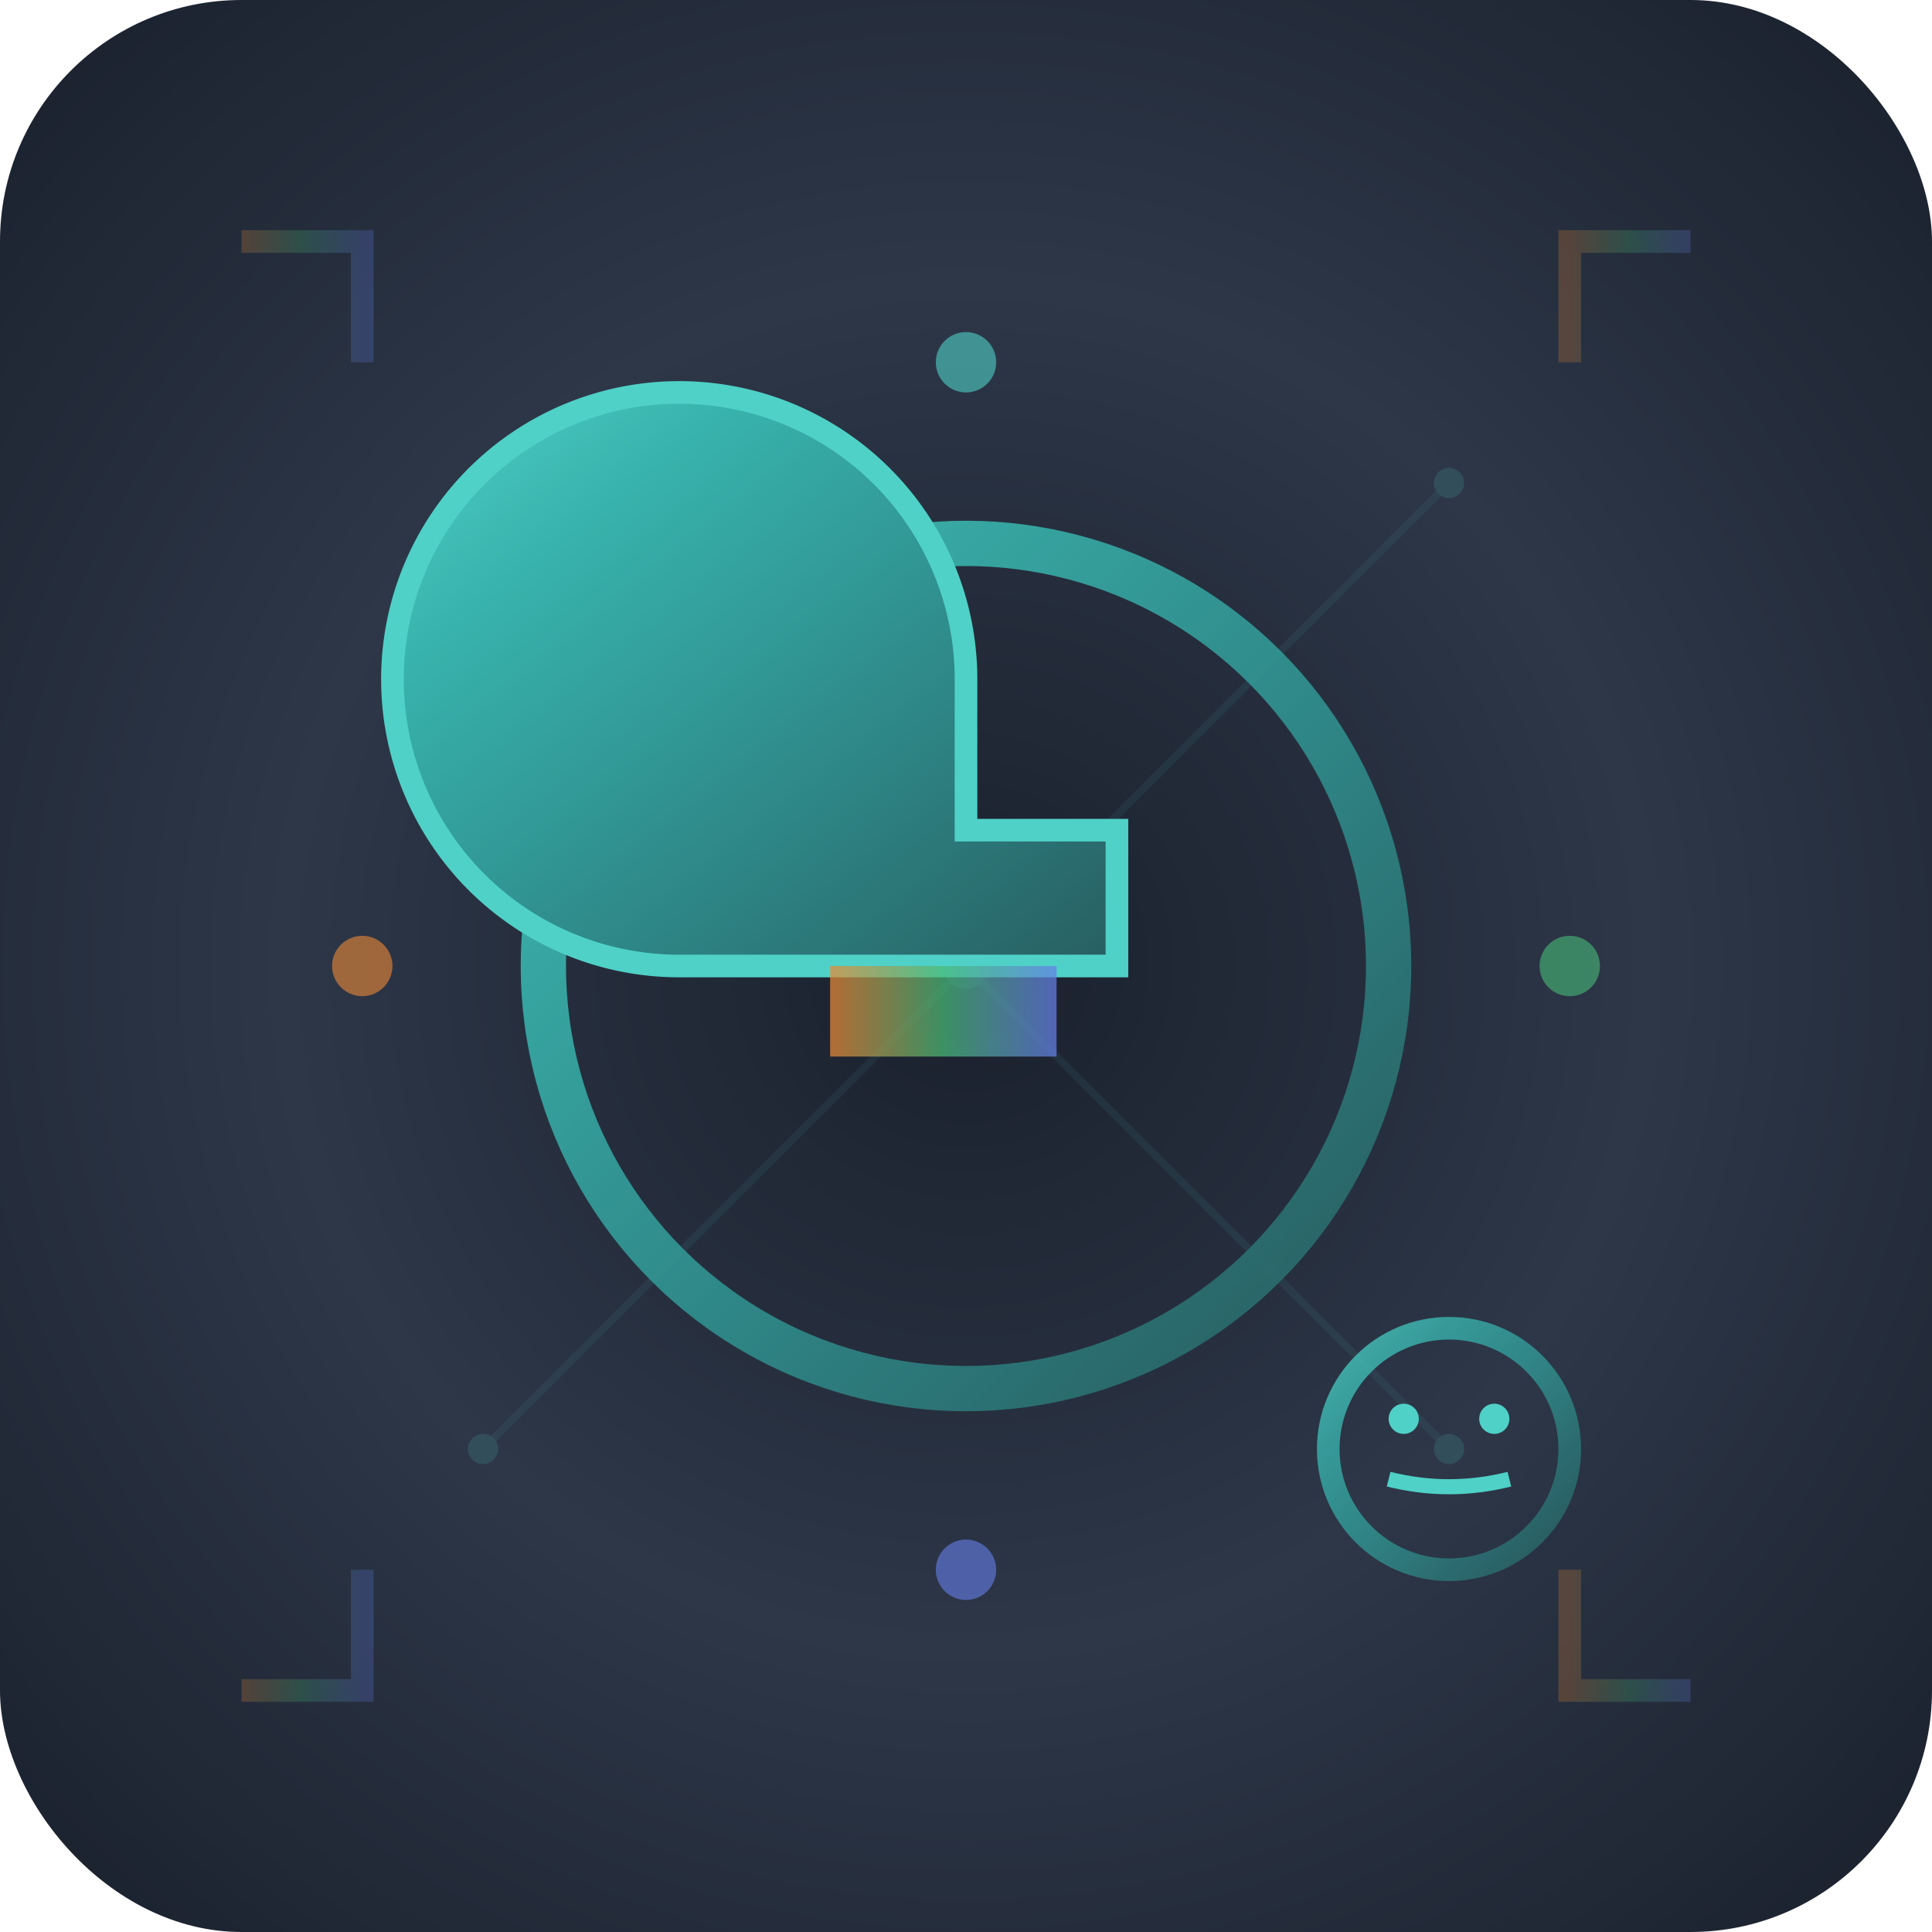 <svg width="128" height="128" viewBox="0 0 128 128" fill="none" xmlns="http://www.w3.org/2000/svg">
  <defs>
    <!-- Gradientes optimizados para Chrome Web Store -->
    <radialGradient id="bgGradient" cx="50%" cy="50%" r="70%">
      <stop offset="0%" style="stop-color:#1a202c;stop-opacity:1" />
      <stop offset="50%" style="stop-color:#2d3748;stop-opacity:1" />
      <stop offset="100%" style="stop-color:#1a202c;stop-opacity:1" />
    </radialGradient>
    
    <linearGradient id="neonGradient" x1="0%" y1="0%" x2="100%" y2="100%">
      <stop offset="0%" style="stop-color:#4fd1c7;stop-opacity:1" />
      <stop offset="25%" style="stop-color:#38b2ac;stop-opacity:1" />
      <stop offset="50%" style="stop-color:#319795;stop-opacity:1" />
      <stop offset="75%" style="stop-color:#2c7a7b;stop-opacity:1" />
      <stop offset="100%" style="stop-color:#285e61;stop-opacity:1" />
    </linearGradient>
    
    <linearGradient id="accentGradient" x1="0%" y1="0%" x2="100%" y2="0%">
      <stop offset="0%" style="stop-color:#ed8936;stop-opacity:0.8" />
      <stop offset="50%" style="stop-color:#48bb78;stop-opacity:0.8" />
      <stop offset="100%" style="stop-color:#667eea;stop-opacity:0.8" />
    </linearGradient>
    
    <!-- Filtros para efectos Chrome -->
    <filter id="glow" x="-50%" y="-50%" width="200%" height="200%">
      <feGaussianBlur stdDeviation="2" result="coloredBlur"/>
      <feMerge> 
        <feMergeNode in="coloredBlur"/>
        <feMergeNode in="SourceGraphic"/>
      </feMerge>
    </filter>
  </defs>
  
  <!-- Fondo principal -->
  <rect width="128" height="128" rx="16" fill="url(#bgGradient)"/>
  
  <!-- Patrón de puntos estilo Chrome -->
  <g opacity="0.15">
    <circle cx="32" cy="32" r="1" fill="#4fd1c7"/>
    <circle cx="96" cy="32" r="1" fill="#4fd1c7"/>
    <circle cx="64" cy="64" r="1.5" fill="#4fd1c7"/>
    <circle cx="32" cy="96" r="1" fill="#4fd1c7"/>
    <circle cx="96" cy="96" r="1" fill="#4fd1c7"/>
    
    <!-- Líneas de conexión sutiles -->
    <line x1="32" y1="32" x2="64" y2="64" stroke="#4fd1c7" stroke-width="0.5" opacity="0.5"/>
    <line x1="96" y1="32" x2="64" y2="64" stroke="#4fd1c7" stroke-width="0.5" opacity="0.5"/>
    <line x1="64" y1="64" x2="32" y2="96" stroke="#4fd1c7" stroke-width="0.5" opacity="0.5"/>
    <line x1="64" y1="64" x2="96" y2="96" stroke="#4fd1c7" stroke-width="0.5" opacity="0.5"/>
  </g>
  
  <!-- Logo principal - G estilizada para Gemini -->
  <g filter="url(#glow)">
    <!-- Círculo exterior -->
    <circle cx="64" cy="64" r="28" fill="none" stroke="url(#neonGradient)" stroke-width="3" opacity="0.9"/>
    
    <!-- Forma G principal -->
    <path d="M 45 64 
             A 19 19 0 1 1 64 45
             L 64 55
             L 74 55
             L 74 64
             L 55 64
             Z" 
          fill="url(#neonGradient)" 
          stroke="#4fd1c7" 
          stroke-width="1.5"/>
    
    <!-- Detalle interior de la G -->
    <path d="M 55 64 L 70 64 L 70 70 L 55 70 Z" 
          fill="url(#accentGradient)" 
          opacity="0.9"/>
  </g>
  
  <!-- Elementos decorativos minimalistas -->
  <g opacity="0.6">
    <!-- Puntos de energía -->
    <circle cx="64" cy="24" r="2" fill="#4fd1c7" filter="url(#glow)"/>
    <circle cx="104" cy="64" r="2" fill="#48bb78" filter="url(#glow)"/>
    <circle cx="64" cy="104" r="2" fill="#667eea" filter="url(#glow)"/>
    <circle cx="24" cy="64" r="2" fill="#ed8936" filter="url(#glow)"/>
  </g>
  
  <!-- Símbolo AI compacto -->
  <g transform="translate(96, 96)" filter="url(#glow)">
    <circle cx="0" cy="0" r="8" fill="none" stroke="url(#neonGradient)" stroke-width="1.5" opacity="0.8"/>
    <circle cx="-3" cy="-2" r="1" fill="#4fd1c7"/>
    <circle cx="3" cy="-2" r="1" fill="#4fd1c7"/>
    <path d="M-4 2 Q0 3 4 2" stroke="#4fd1c7" stroke-width="1" fill="none"/>
  </g>
  
  <!-- Efectos de esquina sutiles -->
  <g opacity="0.3">
    <path d="M16 16 L24 16 L24 24" stroke="url(#accentGradient)" stroke-width="1.5" fill="none"/>
    <path d="M112 16 L104 16 L104 24" stroke="url(#accentGradient)" stroke-width="1.5" fill="none"/>
    <path d="M16 112 L24 112 L24 104" stroke="url(#accentGradient)" stroke-width="1.5" fill="none"/>
    <path d="M112 112 L104 112 L104 104" stroke="url(#accentGradient)" stroke-width="1.5" fill="none"/>
  </g>
</svg>